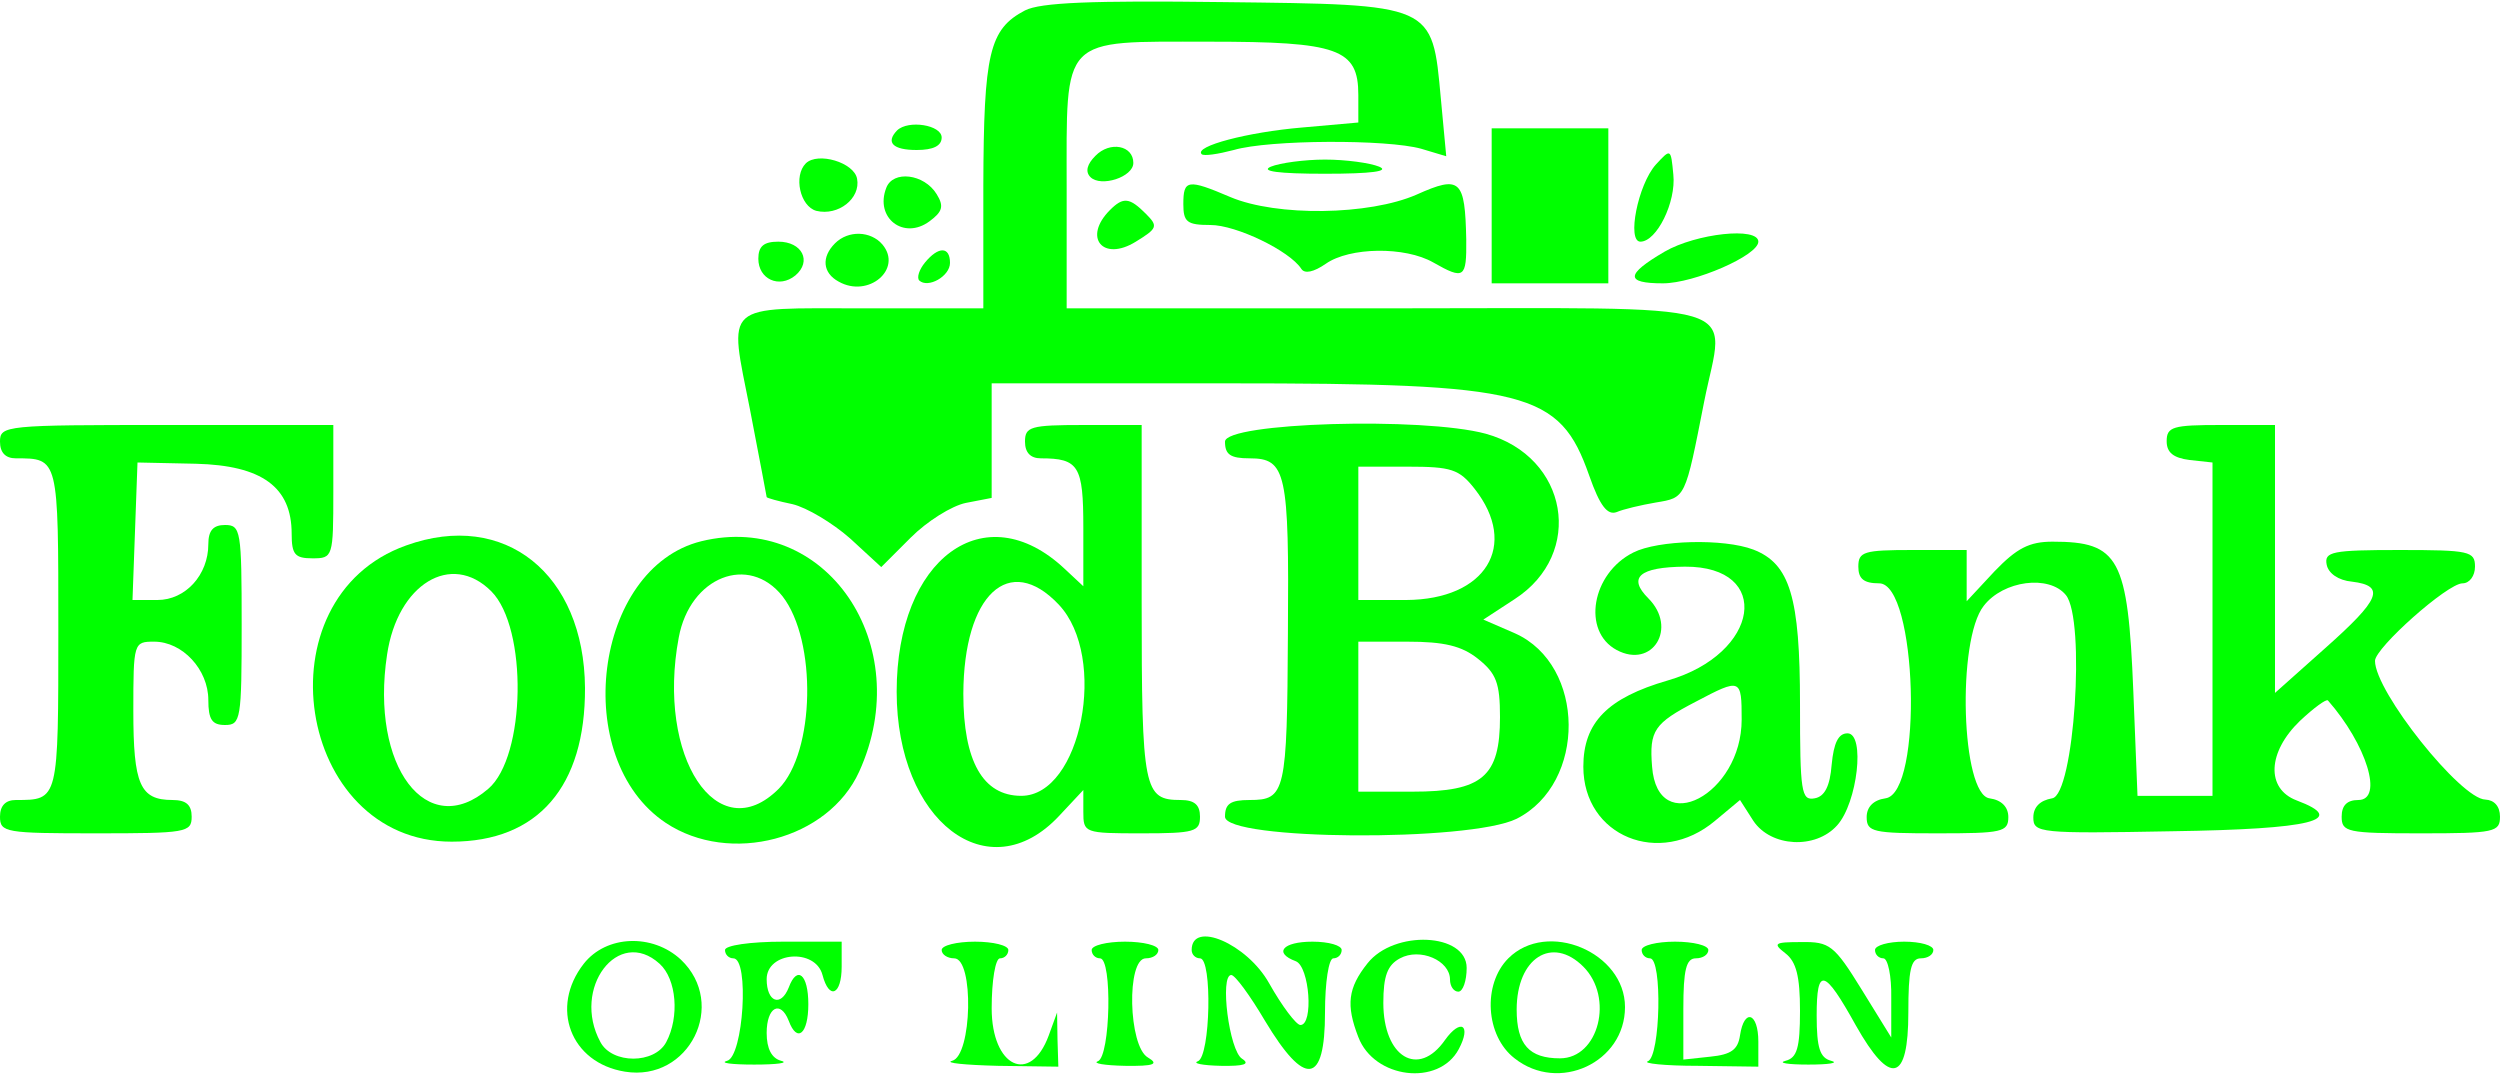 <?xml version="1.0" standalone="no"?>
<!DOCTYPE svg PUBLIC "-//W3C//DTD SVG 20010904//EN"
 "http://www.w3.org/TR/2001/REC-SVG-20010904/DTD/svg10.dtd">
<svg version="1.0" xmlns="http://www.w3.org/2000/svg"
 width="300pt" height="129pt" viewBox="0 0 300 129"
 preserveAspectRatio="xMidYMid meet">
<g transform="translate(0,129) scale(0.05,-0.05)"
fill="#00ff00" stroke="none">
<path d="M2460 2555 c-86 -45 -99 -103 -100 -420 l0 -295 -289 0 c-340 0 -322
16 -271 -243 22 -114 40 -209 40 -210 0 -2 28 -10 62 -17 34 -8 96 -45 138
-82 l75 -69 71 71 c39 39 98 76 132 83 l62 12 0 138 0 137 565 0 c722 0 798
-19 869 -221 26 -74 44 -96 66 -88 16 7 59 17 94 23 72 12 70 8 116 242 49
247 127 224 -759 224 l-771 0 0 287 c0 370 -17 353 342 353 310 0 358 -17 358
-128 l0 -66 -135 -12 c-130 -11 -260 -45 -241 -64 5 -5 39 0 77 10 85 25 368
26 450 3 l60 -18 -13 139 c-21 228 -15 225 -524 231 -315 4 -437 -1 -474 -20z"/>
<path d="M2153 2267 c-28 -29 -10 -47 47 -47 40 0 60 10 60 30 0 30 -80 43
-107 17z"/>
<path d="M3580 2086 l0 -186 140 0 140 0 0 186 0 186 -140 0 -140 0 0 -186z"/>
<path d="M2629 2206 c-20 -20 -25 -38 -12 -51 25 -25 103 0 103 34 0 42 -56
53 -91 17z"/>
<path d="M3974 2185 c-43 -48 -70 -185 -37 -185 39 0 86 95 79 161 -6 63 -6
63 -42 24z"/>
<path d="M1934 2188 c-30 -30 -14 -103 25 -114 53 -13 107 30 98 77 -7 39 -94
65 -123 37z"/>
<path d="M3050 2180 c-26 -11 18 -17 130 -17 112 0 156 6 130 17 -22 9 -80 17
-130 17 -49 0 -108 -8 -130 -17z"/>
<path d="M2127 2129 c-28 -72 42 -126 104 -80 31 23 35 36 17 65 -30 49 -105
58 -121 15z"/>
<path d="M3400 2113 c-114 -50 -336 -53 -447 -6 -103 44 -113 42 -113 -17 0
-43 9 -50 65 -50 62 0 190 -62 218 -105 8 -13 30 -8 59 12 57 40 190 42 258 3
74 -42 80 -38 79 55 -3 144 -14 155 -119 108z"/>
<path d="M2664 2076 c-66 -66 -17 -125 62 -76 52 32 54 37 24 67 -39 39 -54
41 -86 9z"/>
<path d="M2004 1996 c-33 -33 -30 -71 9 -92 71 -40 154 30 105 89 -28 33 -82
35 -114 3z"/>
<path d="M3995 1976 c-94 -55 -95 -76 -4 -76 75 0 229 67 229 100 0 36 -149
20 -225 -24z"/>
<path d="M1820 1959 c0 -49 50 -72 89 -40 40 34 16 81 -41 81 -35 0 -48 -11
-48 -41z"/>
<path d="M2220 1950 c-14 -17 -20 -36 -14 -43 21 -20 74 10 74 42 0 40 -28 40
-60 1z"/>
<path d="M0 1520 c0 -26 13 -40 38 -40 103 0 102 2 102 -410 0 -412 1 -410
-102 -410 -25 0 -38 -14 -38 -40 0 -38 13 -40 230 -40 217 0 230 2 230 40 0
28 -13 40 -46 40 -78 0 -94 37 -94 214 0 164 1 166 50 166 68 0 130 -67 130
-140 0 -47 9 -60 40 -60 38 0 40 13 40 240 0 227 -2 240 -40 240 -28 0 -40
-13 -40 -46 0 -74 -55 -134 -122 -134 l-60 0 6 165 6 165 140 -3 c159 -4 230
-56 230 -168 0 -50 8 -59 50 -59 49 0 50 3 50 160 l0 160 -400 0 c-387 0 -400
-1 -400 -40z"/>
<path d="M2460 1520 c0 -26 13 -40 38 -40 91 0 102 -18 102 -166 l0 -141 -45
42 c-192 180 -403 25 -403 -295 0 -311 220 -480 390 -298 l58 62 0 -52 c0 -51
2 -52 140 -52 127 0 140 4 140 40 0 28 -13 40 -46 40 -89 0 -94 23 -94 474 l0
426 -140 0 c-127 0 -140 -4 -140 -40z m81 -391 c119 -126 54 -459 -90 -459
-92 0 -139 83 -139 245 1 238 110 340 229 214z"/>
<path d="M2940 1520 c0 -31 13 -40 59 -40 88 0 95 -33 92 -420 -2 -383 -6
-400 -92 -400 -46 0 -59 -9 -59 -40 0 -57 587 -61 700 -5 168 85 166 369 -4
445 l-76 33 75 49 c169 109 129 342 -69 397 -151 41 -626 27 -626 -19z m599
-113 c107 -136 27 -266 -164 -267 l-115 0 0 160 0 160 119 0 c104 0 123 -6
160 -53z m8 -408 c44 -35 53 -58 53 -140 0 -143 -42 -179 -210 -179 l-130 0 0
180 0 180 117 0 c89 0 131 -10 170 -41z"/>
<path d="M5200 1521 c0 -27 16 -40 55 -45 l55 -6 0 -400 0 -400 -90 0 -90 0
-10 250 c-13 321 -34 360 -194 360 -56 0 -86 -16 -139 -71 l-67 -72 0 62 0 61
-130 0 c-117 0 -130 -4 -130 -40 0 -29 13 -40 50 -40 91 0 106 -504 15 -516
-29 -4 -45 -21 -45 -45 0 -36 15 -39 170 -39 155 0 170 3 170 39 0 24 -16 41
-45 45 -68 9 -79 380 -14 462 47 61 157 75 197 26 48 -58 20 -481 -33 -488
-29 -5 -45 -21 -45 -46 0 -37 14 -39 333 -33 337 5 424 27 299 74 -74 28 -70
116 8 191 33 31 63 53 67 49 93 -106 134 -239 73 -239 -27 0 -40 -13 -40 -40
0 -37 13 -40 190 -40 177 0 190 3 190 40 0 25 -14 40 -35 41 -59 1 -265 259
-265 333 0 31 174 186 210 186 17 0 30 18 30 40 0 37 -13 40 -181 40 -162 0
-181 -4 -175 -35 4 -21 28 -38 61 -41 81 -10 68 -42 -65 -160 l-120 -107 0
322 0 321 -130 0 c-115 0 -130 -4 -130 -39z"/>
<path d="M975 1271 c-355 -126 -265 -711 109 -711 207 0 321 132 320 369 -2
274 -193 427 -429 342z m204 -110 c88 -88 83 -397 -7 -474 -147 -127 -284 53
-243 322 25 169 154 248 250 152z"/>
<path d="M1683 1281 c-258 -64 -316 -522 -85 -676 154 -102 390 -40 464 123
139 305 -81 626 -379 553z m195 -132 c83 -107 78 -374 -9 -462 -147 -147 -294
76 -240 363 27 146 168 201 249 99z"/>
<path d="M3920 1254 c-100 -50 -124 -189 -40 -234 86 -46 147 53 76 124 -50
50 -22 75 88 76 211 1 180 -209 -41 -273 -145 -42 -203 -101 -203 -207 0 -167
183 -242 316 -130 l60 50 32 -50 c42 -63 149 -69 201 -11 49 54 68 221 25 221
-22 0 -33 -23 -38 -75 -4 -52 -17 -77 -41 -81 -32 -6 -35 15 -35 226 0 257
-24 337 -112 371 -71 27 -229 23 -288 -7z m260 -401 c0 -180 -202 -286 -215
-113 -7 87 5 104 105 156 108 57 110 56 110 -43z"/>
<path d="M1401 267 c-82 -105 -32 -238 99 -259 154 -25 247 162 134 269 -68
63 -179 59 -233 -10z m182 0 c41 -37 48 -128 16 -188 -28 -53 -130 -53 -158 0
-70 129 43 278 142 188z"/>
<path d="M1740 300 c0 -11 9 -20 20 -20 39 0 24 -236 -15 -246 -19 -5 10 -9
65 -9 55 0 84 4 65 9 -23 6 -35 29 -35 67 0 62 33 80 53 29 20 -54 47 -32 47
40 0 72 -27 94 -47 40 -19 -48 -53 -35 -53 20 0 66 117 75 134 10 16 -61 46
-48 46 20 l0 60 -140 0 c-80 0 -140 -9 -140 -20z"/>
<path d="M2260 300 c0 -11 14 -20 30 -20 48 0 43 -234 -5 -246 -19 -5 30 -10
110 -12 l145 -2 -2 65 -1 65 -20 -55 c-44 -120 -137 -76 -137 65 0 67 9 120
20 120 11 0 20 9 20 20 0 11 -36 20 -80 20 -44 0 -80 -9 -80 -20z"/>
<path d="M2620 300 c0 -11 9 -20 20 -20 30 0 25 -235 -5 -247 -14 -5 16 -10
65 -11 70 -1 82 4 55 20 -47 27 -52 238 -5 238 17 0 30 9 30 20 0 11 -36 20
-80 20 -44 0 -80 -9 -80 -20z"/>
<path d="M2860 300 c0 -11 9 -20 20 -20 30 0 25 -235 -5 -247 -14 -5 11 -10
55 -11 56 -1 71 4 51 17 -31 19 -54 201 -26 201 9 0 45 -49 81 -110 96 -160
144 -154 144 20 0 73 9 130 20 130 11 0 20 9 20 20 0 11 -31 20 -70 20 -72 0
-94 -27 -40 -47 33 -13 43 -153 11 -153 -10 0 -44 45 -75 100 -53 95 -186 152
-186 80z"/>
<path d="M3282 268 c-47 -59 -52 -100 -22 -177 38 -100 193 -119 241 -29 31
58 5 75 -33 22 -64 -92 -148 -41 -148 89 0 65 10 91 40 107 48 26 120 -5 120
-51 0 -16 9 -29 20 -29 11 0 20 26 20 57 0 84 -174 92 -238 11z"/>
<path d="M3620 280 c-62 -62 -55 -186 15 -240 106 -84 265 -10 265 123 0 132
-187 210 -280 117z m180 -20 c74 -74 37 -220 -56 -220 -74 0 -104 33 -104 117
0 124 85 178 160 103z"/>
<path d="M3940 300 c0 -11 9 -20 20 -20 30 0 25 -235 -5 -247 -14 -5 40 -11
120 -11 l145 -2 0 60 c0 70 -34 81 -44 15 -5 -34 -21 -46 -71 -51 l-65 -7 0
122 c0 94 7 121 30 121 17 0 30 9 30 20 0 11 -36 20 -80 20 -44 0 -80 -9 -80
-20z"/>
<path d="M4285 292 c26 -20 35 -55 35 -138 0 -89 -7 -113 -35 -120 -19 -5 6
-9 55 -9 50 0 74 4 55 9 -27 7 -35 30 -35 109 0 117 18 113 94 -24 83 -147
126 -136 126 31 0 102 6 130 30 130 17 0 30 9 30 20 0 11 -31 20 -70 20 -38 0
-70 -9 -70 -20 0 -11 9 -20 20 -20 11 0 20 -43 19 -95 l0 -95 -71 115 c-66
107 -77 115 -145 114 -65 0 -69 -3 -38 -27z"/>
</g>
</svg>
